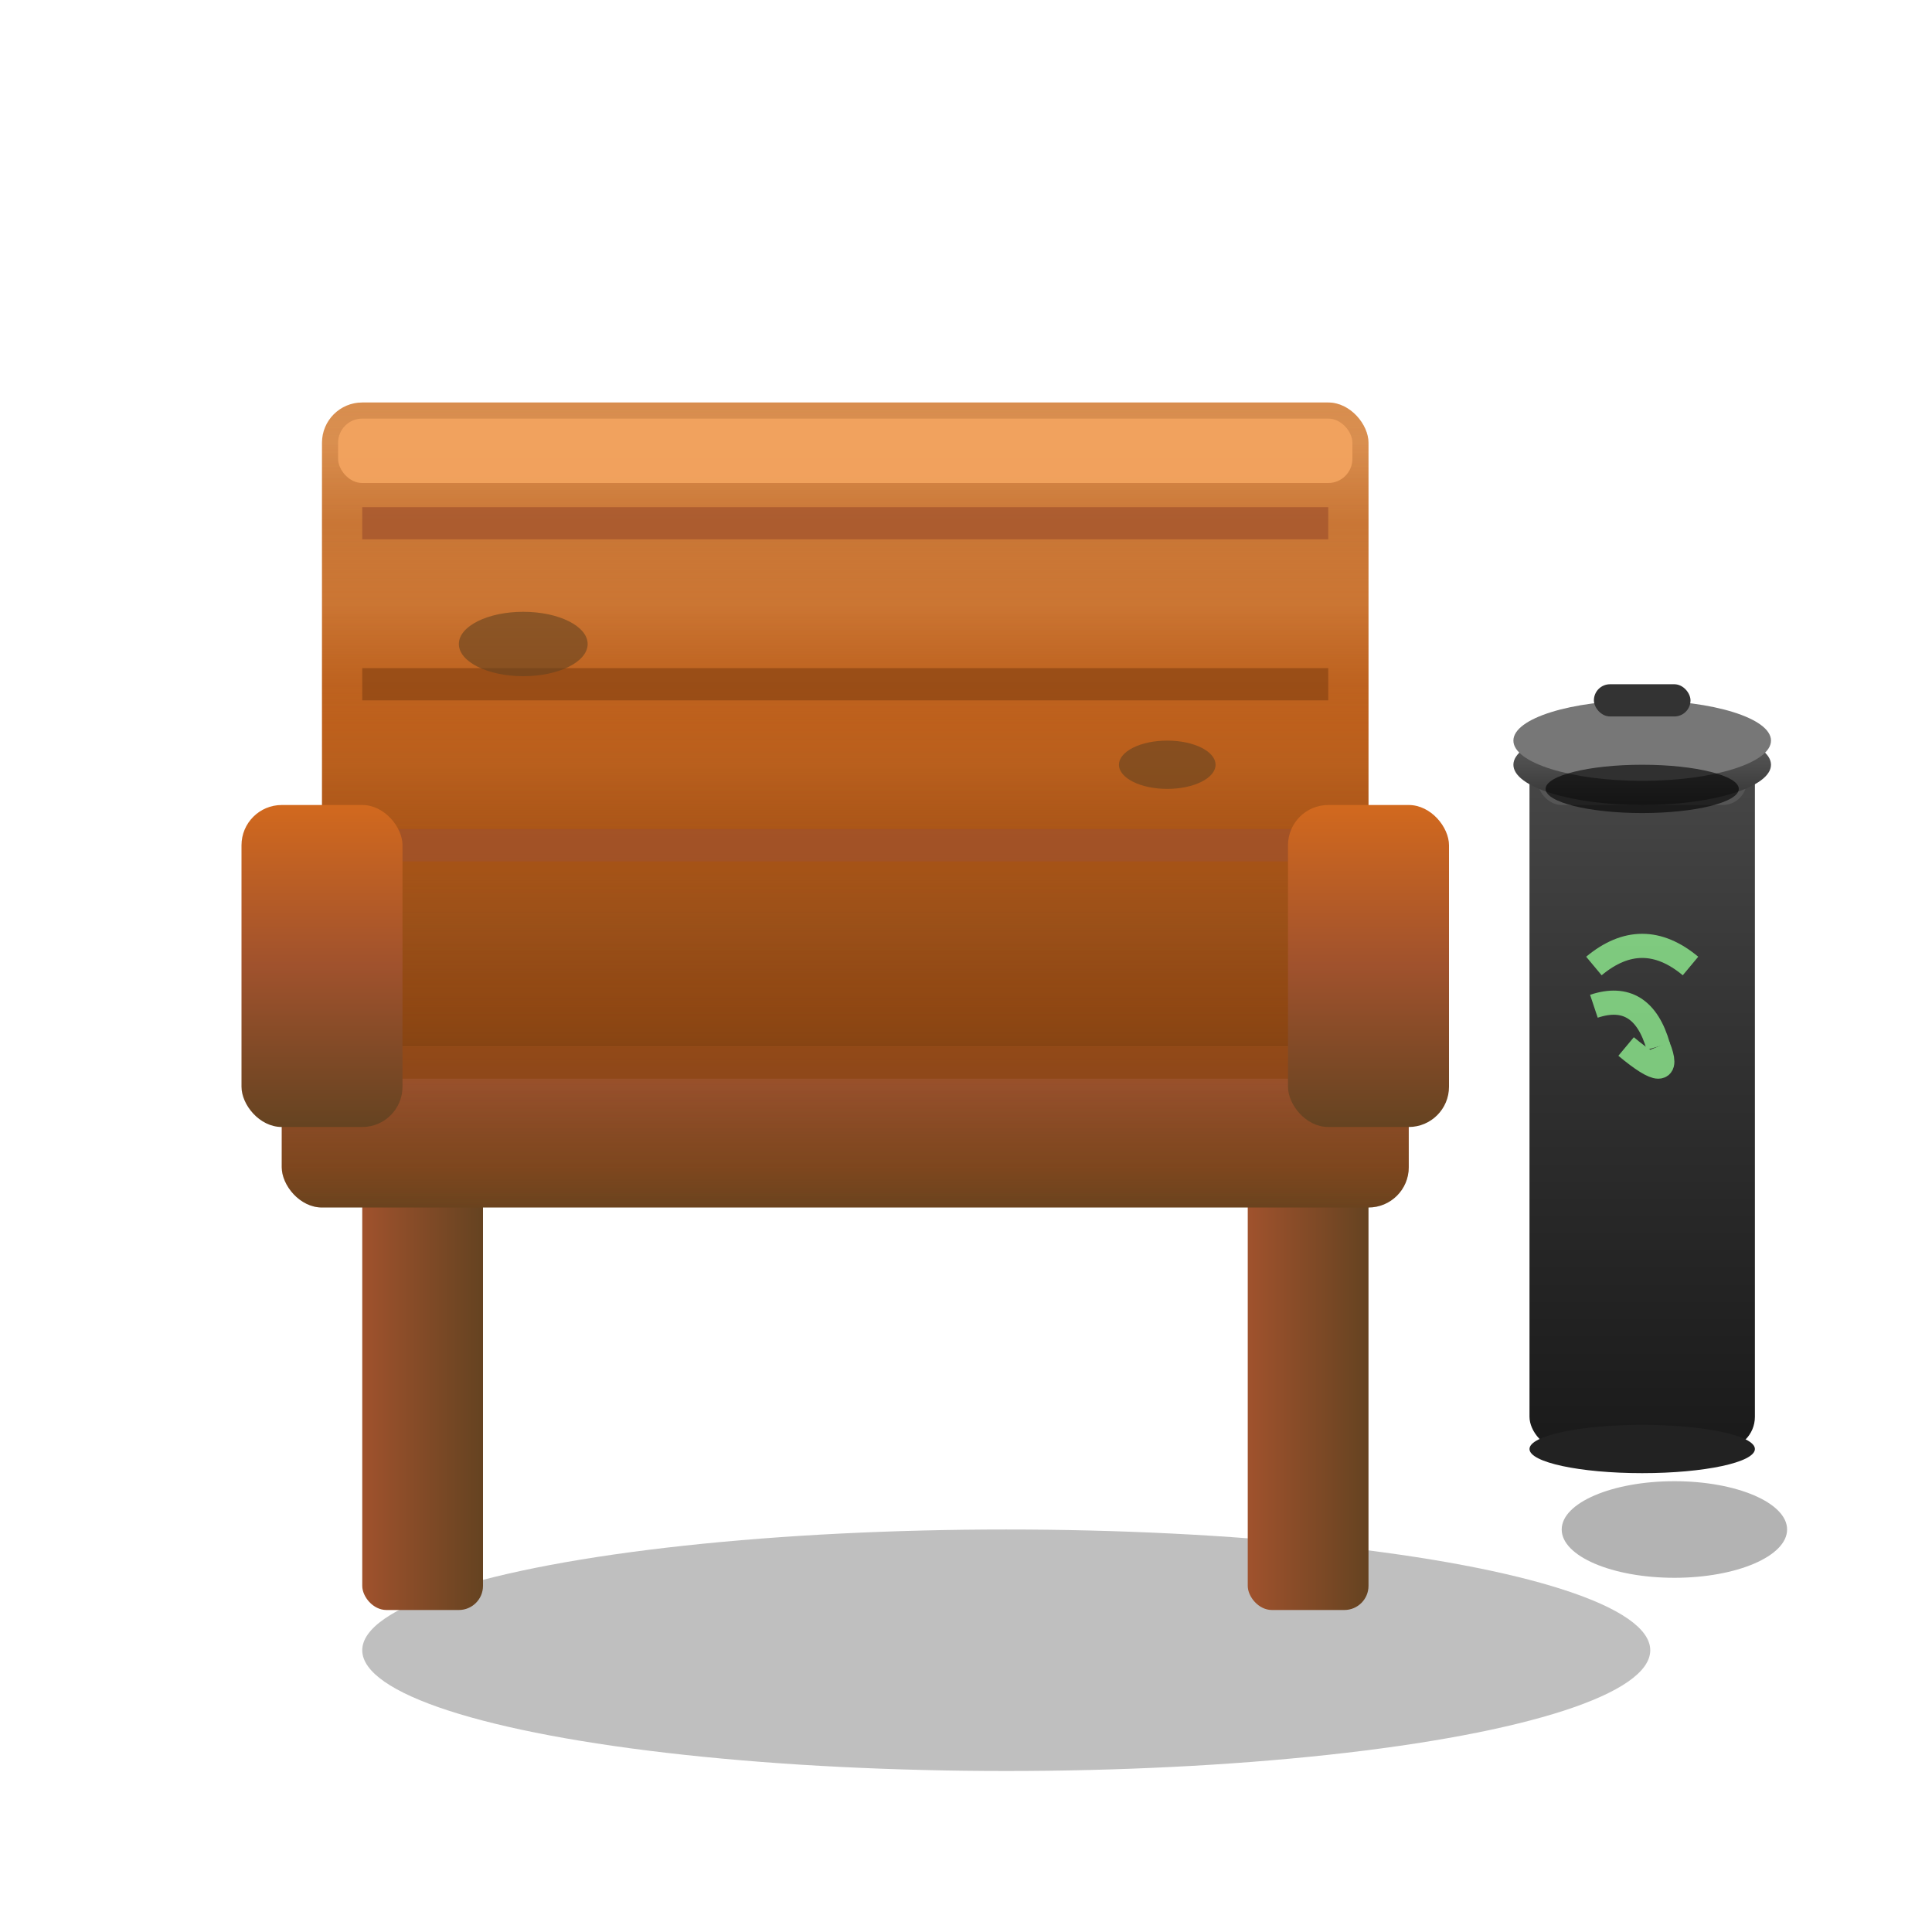 <svg xmlns="http://www.w3.org/2000/svg" width="24" height="24" viewBox="0 0 24 24">
  <defs>
    <linearGradient id="woodSeatGradient" x1="0%" y1="0%" x2="0%" y2="100%">
      <stop offset="0%" style="stop-color:#D2691E;stop-opacity:1" />
      <stop offset="50%" style="stop-color:#A0522D;stop-opacity:1" />
      <stop offset="100%" style="stop-color:#654321;stop-opacity:1" />
    </linearGradient>
    <linearGradient id="woodBackrestGradient" x1="0%" y1="0%" x2="0%" y2="100%">
      <stop offset="0%" style="stop-color:#F4A460;stop-opacity:1" />
      <stop offset="50%" style="stop-color:#D2691E;stop-opacity:1" />
      <stop offset="100%" style="stop-color:#8B4513;stop-opacity:1" />
    </linearGradient>
    <linearGradient id="woodLegGradient" x1="0%" y1="0%" x2="100%" y2="0%">
      <stop offset="0%" style="stop-color:#A0522D;stop-opacity:1" />
      <stop offset="100%" style="stop-color:#654321;stop-opacity:1" />
    </linearGradient>
    <pattern id="woodGrain" patternUnits="userSpaceOnUse" width="16" height="1.5">
      <rect width="16" height="1.5" fill="none"/>
      <line x1="0" y1="0.7" x2="16" y2="0.7" stroke="#8B4513" stroke-width="0.4" opacity="0.8"/>
      <line x1="0" y1="1.2" x2="16" y2="1.2" stroke="#654321" stroke-width="0.2" opacity="0.6"/>
    </pattern>
    <linearGradient id="binGradient" x1="0%" y1="0%" x2="0%" y2="100%">
      <stop offset="0%" style="stop-color:#4A4A4A;stop-opacity:1" />
      <stop offset="50%" style="stop-color:#2F2F2F;stop-opacity:1" />
      <stop offset="100%" style="stop-color:#1A1A1A;stop-opacity:1" />
    </linearGradient>
    <linearGradient id="binLidGradient" x1="0%" y1="0%" x2="0%" y2="100%">
      <stop offset="0%" style="stop-color:#666;stop-opacity:1" />
      <stop offset="100%" style="stop-color:#333;stop-opacity:1" />
    </linearGradient>
  </defs>
  
  <!-- Shadow -->
  <ellipse cx="12.5" cy="20.5" rx="8" ry="1.5" fill="#000" opacity="0.25"/>
  
  <!-- Left leg -->
  <rect x="4.5" y="14" width="1.5" height="6" fill="url(#woodLegGradient)" rx="0.3"/>
  
  <!-- Right leg -->
  <rect x="15.5" y="14" width="1.5" height="6" fill="url(#woodLegGradient)" rx="0.3"/>
  
  <!-- Seat (narrower for bin) -->
  <rect x="3.5" y="12" width="14" height="3" fill="url(#woodSeatGradient)" rx="0.5"/>
  <rect x="3.5" y="12" width="14" height="3" fill="url(#woodGrain)" rx="0.5"/>
  <rect x="3.7" y="12.2" width="13.6" height="0.8" fill="#F4A460" opacity="0.9" rx="0.3"/>
  
  <!-- Backrest (narrower) -->
  <rect x="4" y="5" width="13" height="8" fill="url(#woodBackrestGradient)" rx="0.5"/>
  <rect x="4" y="5" width="13" height="8" fill="url(#woodGrain)" rx="0.5"/>
  <rect x="4.2" y="5.2" width="12.6" height="0.8" fill="#F4A460" opacity="0.9" rx="0.3"/>
  
  <!-- Wood grain lines -->
  <line x1="4.5" y1="6.5" x2="16.5" y2="6.5" stroke="#A0522D" stroke-width="0.4" opacity="0.7"/>
  <line x1="4.5" y1="8.5" x2="16.5" y2="8.5" stroke="#8B4513" stroke-width="0.4" opacity="0.7"/>
  <line x1="4.5" y1="10.5" x2="16.5" y2="10.5" stroke="#A0522D" stroke-width="0.4" opacity="0.7"/>
  <line x1="4.5" y1="13.2" x2="16.5" y2="13.2" stroke="#8B4513" stroke-width="0.4" opacity="0.7"/>
  
  <!-- Wood texture knots -->
  <ellipse cx="6.5" cy="8" rx="0.8" ry="0.4" fill="#654321" opacity="0.6"/>
  <ellipse cx="14.5" cy="9.5" rx="0.6" ry="0.3" fill="#654321" opacity="0.6"/>
  
  <!-- Armrests -->
  <rect x="3" y="10" width="2" height="4" fill="url(#woodSeatGradient)" rx="0.5"/>
  <rect x="16" y="10" width="2" height="4" fill="url(#woodSeatGradient)" rx="0.5"/>
  
  <!-- Prominent waste bin -->
  <rect x="19" y="9" width="2.8" height="9" fill="url(#binGradient)" rx="0.4"/>
  <rect x="19.1" y="9.2" width="2.6" height="0.8" fill="#555" rx="0.3"/>
  
  <!-- Bin lid -->
  <ellipse cx="20.4" cy="9.5" rx="1.6" ry="0.5" fill="url(#binLidGradient)"/>
  <ellipse cx="20.4" cy="9.2" rx="1.6" ry="0.5" fill="#777"/>
  
  <!-- Bin handle -->
  <rect x="19.8" y="8.5" width="1.2" height="0.4" fill="#333" rx="0.2"/>
  
  <!-- Bin opening indicator -->
  <ellipse cx="20.4" cy="9.8" rx="1.2" ry="0.3" fill="#000" opacity="0.6"/>
  
  <!-- Bin base -->
  <ellipse cx="20.4" cy="18" rx="1.4" ry="0.3" fill="#222"/>
  
  <!-- Bin shadow -->
  <ellipse cx="20.8" cy="19" rx="1.4" ry="0.6" fill="#000" opacity="0.3"/>
  
  <!-- Recycling symbol -->
  <g stroke="#90EE90" stroke-width="0.3" fill="none" opacity="0.8">
    <path d="M 19.8,12 Q 20.4,11.5 21,12"/>
    <path d="M 20.6,13 Q 20.4,12.3 19.8,12.5"/>
    <path d="M 20.2,13 Q 20.8,13.5 20.6,13"/>
  </g>
</svg>